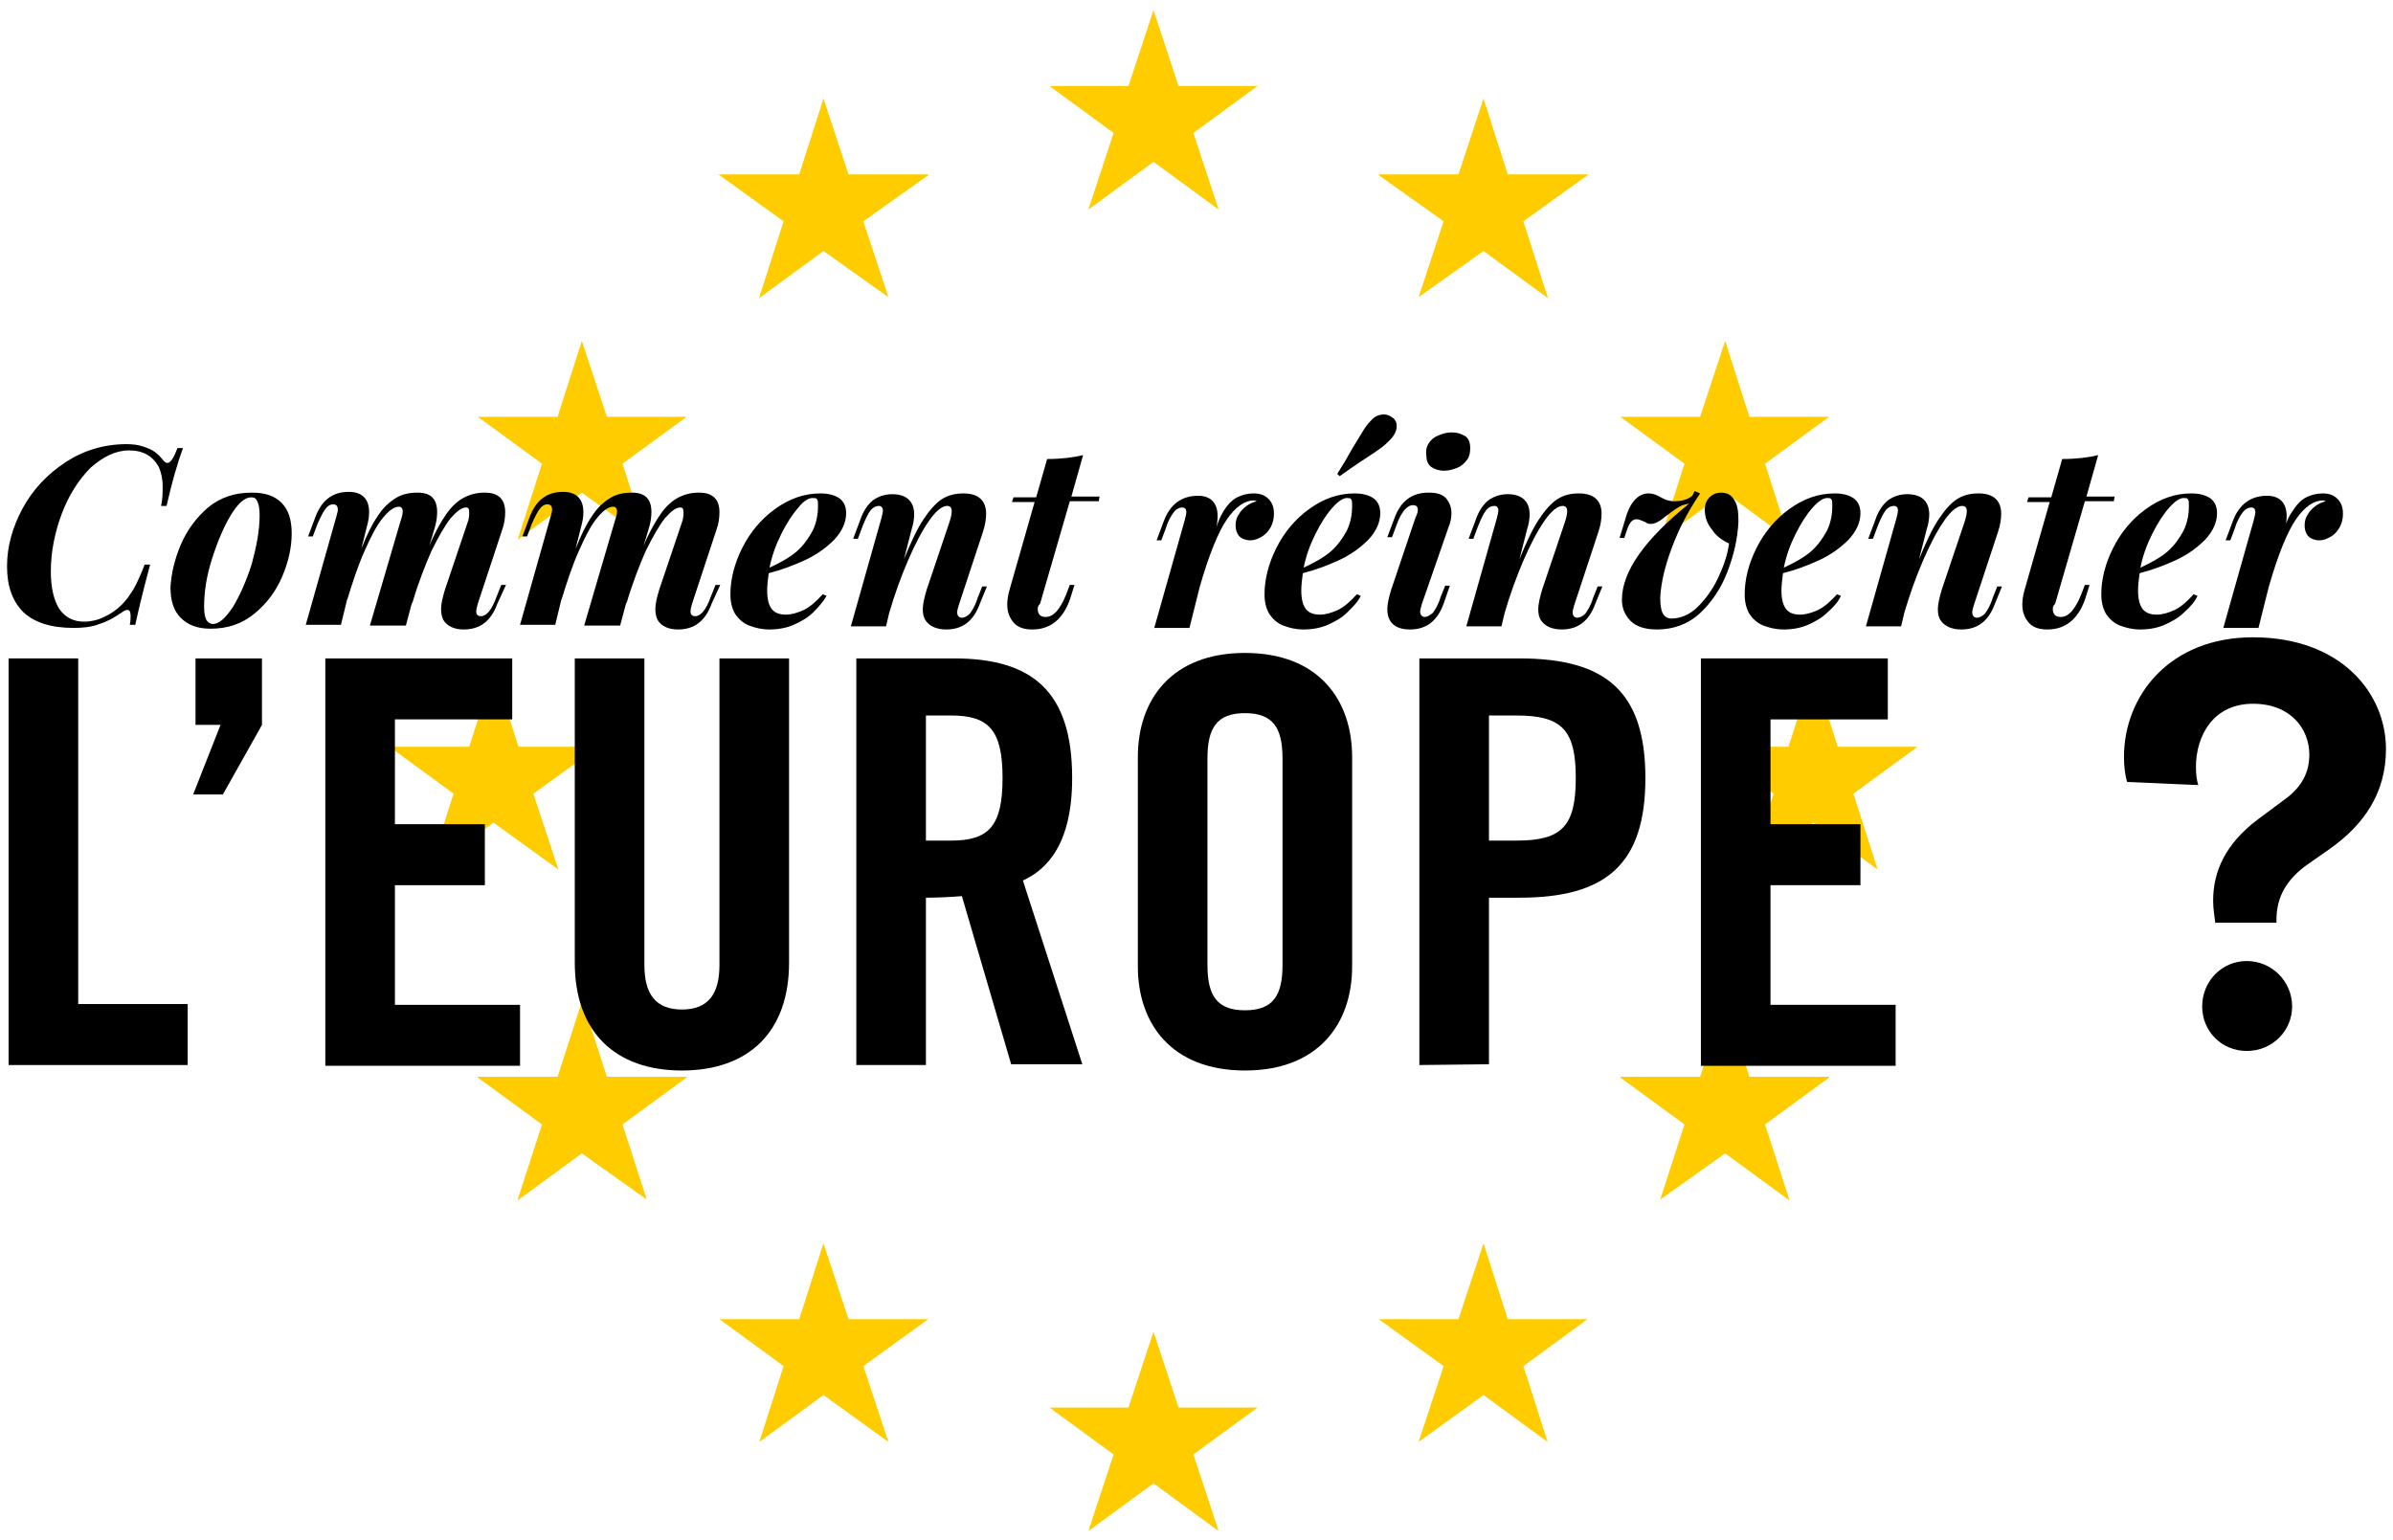 <svg version="1.1" xmlns="http://www.w3.org/2000/svg" x="0px" y="0px" viewBox="0 0 306 197">
<polygon fill="#FFCC00" points="155.8,26.7 152.6,17 160.8,11 160.9,11 160.9,11 160.9,11 160.8,11 150.7,11 147.5,1.3 147.5,1.3 
	147.5,1.3 147.5,1.3 147.5,1.3 144.3,11 134.2,11 134.1,11 134.1,11 134.1,11 134.2,11 142.4,17 139.2,26.7 139.2,26.8 139.2,26.7 
	139.2,26.8 139.3,26.7 147.5,20.7 155.7,26.7 155.8,26.8 155.8,26.7 155.8,26.8 "/>
<polygon fill="#FFCC00" points="155.8,195.7 152.6,186 160.8,180 160.9,180 160.9,180 160.9,180 160.8,180 150.7,180 147.5,170.3 
	147.5,170.3 147.5,170.3 147.5,170.3 147.5,170.3 144.3,180 134.2,180 134.1,180 134.1,180 134.1,180 134.2,180 142.4,186 
	139.2,195.7 139.2,195.7 139.2,195.7 139.2,195.7 139.3,195.7 147.5,189.7 155.7,195.7 155.8,195.7 155.8,195.7 "/>
<polygon fill="#FFCC00" points="240.1,111.2 237,101.5 245.2,95.5 245.2,95.5 245.2,95.5 245.2,95.5 245.2,95.5 235,95.5 231.9,85.8 
	231.9,85.8 231.9,85.8 231.9,85.8 231.8,85.8 228.7,95.5 218.5,95.5 218.5,95.5 218.5,95.5 218.5,95.5 218.5,95.5 226.8,101.5 
	223.6,111.2 223.6,111.2 223.6,111.2 223.6,111.2 223.6,111.2 231.9,105.2 240.1,111.2 240.1,111.2 240.1,111.2 "/>
<polygon fill="#FFCC00" points="197.9,38 194.8,28.3 203,22.4 203.1,22.3 203.1,22.3 203.1,22.3 203,22.3 192.8,22.3 189.7,12.6 
	189.7,12.6 189.7,12.6 189.7,12.6 189.7,12.6 186.5,22.3 176.3,22.3 176.3,22.3 176.3,22.3 176.3,22.3 176.3,22.4 184.6,28.3 
	181.4,38 181.4,38.1 181.4,38.1 181.4,38.1 181.4,38 189.7,32.1 197.9,38.1 198,38.1 197.9,38.1 198,38.1 "/>
<polygon fill="#FFCC00" points="228.8,69 225.7,59.3 233.9,53.3 233.9,53.3 233.9,53.3 233.9,53.3 233.9,53.3 223.7,53.3 220.6,43.6 
	220.6,43.5 220.6,43.5 220.6,43.5 220.6,43.6 217.4,53.3 207.2,53.3 207.2,53.3 207.2,53.3 207.2,53.3 207.2,53.3 215.4,59.3 
	212.3,69 212.3,69 212.3,69 212.3,69 212.3,69 220.6,63 228.8,69 228.8,69 228.8,69 "/>
<polygon fill="#FFCC00" points="228.8,153.4 225.7,143.8 233.9,137.8 233.9,137.7 233.9,137.7 233.9,137.7 233.9,137.7 223.7,137.7 
	220.6,128.1 220.6,128 220.6,128 220.5,128 220.5,128.1 217.4,137.7 207.2,137.7 207.2,137.7 207.2,137.7 207.2,137.7 207.2,137.8 
	215.4,143.8 212.3,153.4 212.3,153.5 212.3,153.5 212.3,153.5 212.3,153.4 220.6,147.5 228.8,153.5 228.8,153.5 228.8,153.5 
	228.8,153.5 "/>
<polygon fill="#FFCC00" points="197.9,184.4 194.8,174.7 203,168.7 203.1,168.7 203.1,168.7 203.1,168.7 203,168.7 192.8,168.7 
	189.7,159 189.7,158.9 189.7,159 189.7,158.9 189.7,159 186.5,168.7 176.3,168.7 176.3,168.7 176.3,168.7 176.3,168.7 176.3,168.7 
	184.6,174.7 181.4,184.4 181.4,184.4 181.4,184.4 181.4,184.4 181.4,184.4 189.7,178.4 197.9,184.4 198,184.4 197.9,184.4 
	198,184.4 "/>
<polygon fill="#FFCC00" points="71.4,111.2 68.2,101.5 76.5,95.5 76.5,95.5 76.5,95.5 76.5,95.5 76.5,95.5 66.3,95.5 63.2,85.8 
	63.1,85.8 63.1,85.8 63.1,85.8 63.1,85.8 60,95.5 49.8,95.5 49.8,95.5 49.8,95.5 49.8,95.5 49.8,95.5 58,101.5 54.9,111.2 
	54.9,111.2 54.9,111.2 54.9,111.2 54.9,111.2 63.1,105.2 71.4,111.2 71.4,111.2 71.4,111.2 "/>
<polygon fill="#FFCC00" points="113.6,38 110.4,28.3 118.7,22.4 118.7,22.3 118.7,22.3 118.7,22.3 118.7,22.3 108.5,22.3 105.3,12.6 
	105.3,12.6 105.3,12.6 105.3,12.6 105.3,12.6 102.2,22.3 92,22.3 91.9,22.3 91.9,22.3 91.9,22.3 92,22.4 100.2,28.3 97.1,38 
	97,38.1 97.1,38.1 97,38.1 97.1,38.1 105.3,32.1 113.6,38 113.6,38.1 113.6,38.1 113.6,38.1 "/>
<polygon fill="#FFCC00" points="82.7,69 79.6,59.3 87.8,53.3 87.8,53.3 87.8,53.3 87.8,53.3 87.8,53.3 77.6,53.3 74.4,43.6 74.4,43.5 
	74.4,43.5 74.4,43.5 74.4,43.6 71.3,53.3 61.1,53.3 61.1,53.3 61.1,53.3 61.1,53.3 61.1,53.3 69.3,59.3 66.2,69 66.2,69 66.2,69 
	66.2,69 66.2,69 74.4,63 82.7,69 82.7,69 82.7,69 "/>
<polygon fill="#FFCC00" points="82.7,153.4 79.6,143.8 87.8,137.8 87.8,137.7 87.8,137.7 87.8,137.7 87.8,137.7 77.6,137.7 74.5,128.1 
	74.5,128 74.4,128 74.4,128 74.4,128.1 71.3,137.7 61.1,137.7 61.1,137.7 61.1,137.7 61.1,137.7 61.1,137.8 69.3,143.8 66.2,153.4 
	66.2,153.5 66.2,153.5 66.2,153.5 66.2,153.5 74.4,147.5 82.7,153.4 82.7,153.5 82.7,153.5 82.7,153.5 "/>
<polygon fill="#FFCC00" points="113.6,184.4 110.4,174.7 118.7,168.7 118.7,168.7 118.7,168.7 118.7,168.7 118.7,168.7 108.5,168.7 
	105.3,159 105.3,158.9 105.3,159 105.3,158.9 105.3,159 102.2,168.7 92,168.7 91.9,168.7 91.9,168.7 91.9,168.7 92,168.7 
	100.2,174.7 97.1,184.4 97,184.4 97.1,184.4 97,184.4 97.1,184.4 105.3,178.4 113.6,184.4 113.6,184.4 113.6,184.4 "/>
<path d="M1.1,136.2v-52H10v44.2h14v7.8H1.1z"/>
<path d="M33.5,92.7l-5,8.9h-3.8l3.5-8.9H25v-8.5h8.5V92.7z"/>
<path d="M41.6,136.2v-52h23.9V92h-15v13.4H62v7.8H50.5v15.3h16v7.8H41.6V136.2z"/>
<path d="M73.5,84.2h8.9v39.2c0,3.8,1.5,5.7,4.8,5.7s4.8-1.9,4.8-5.7V84.2h8.9v38.9c0,8.9-5.2,13.8-13.7,13.8
	s-13.7-4.9-13.7-13.8L73.5,84.2L73.5,84.2z"/>
<path d="M118.4,136.2h-8.9v-52H122c10,0,15.1,4.2,15.1,15.3c0,8.4-3.2,11.7-6.3,13.1l7.6,23.5h-9.1l-6.3-21.5
	c-1.2,0.1-3,0.2-4.6,0.2L118.4,136.2L118.4,136.2z M118.4,107.5h3.2c4.8,0,6.6-1.8,6.6-8s-1.8-8-6.6-8h-3.2V107.5z"/>
<path d="M145.5,96.8c0-7.3,4.3-13.3,13.7-13.3c9.4,0,13.7,6,13.7,13.3v26.8c0,7.3-4.3,13.3-13.7,13.3
	c-9.4,0-13.7-6-13.7-13.3V96.8z M154.4,123.4c0,3.9,1.2,5.8,4.8,5.8c3.6,0,4.8-1.9,4.8-5.8V97c0-3.9-1.2-5.8-4.8-5.8
	c-3.6,0-4.8,1.9-4.8,5.8V123.4z"/>
<path d="M181.5,136.2v-52h12.8c11,0,16.1,4.2,16.1,15.3s-5.1,15.3-16.1,15.3h-3.9v21.3L181.5,136.2L181.5,136.2z
	 M190.4,107.5h3.5c5.8,0,7.6-1.8,7.6-8s-1.8-8-7.6-8h-3.5V107.5z"/>
<path d="M217.5,136.2v-52h23.9V92h-15v13.4h11.5v7.8h-11.5v15.3h16v7.8h-24.9V136.2z"/>
<path d="M283.3,118.2c-0.1-0.9-0.3-1.9-0.3-3c0-3.8,1.6-7.3,5.7-10.4l3.5-2.6c2.2-1.6,3.1-3.5,3.1-5.7
	c0-3.3-2.4-6.5-7.2-6.5c-5.1,0-7.3,4.1-7.3,8.1c0,0.9,0.1,1.7,0.3,2.3L272,100c-0.3-1-0.4-2.2-0.4-3.2c0-7.8,5.8-15.3,16.5-15.3
	c11.2,0,17,7.1,17,14.3c0,5.7-2.9,9.7-7.1,12.7l-3,2.1c-2.5,1.8-3.9,4-3.9,7v0.4h-7.8V118.2z M287.3,122.9c3.2,0,5.8,2.6,5.8,5.8
	c0,3.2-2.6,5.7-5.8,5.7s-5.7-2.5-5.7-5.7C281.6,125.5,284.1,122.9,287.3,122.9z"/>
<path d="M21.3,64.7h-0.7c0.2-0.9,0.2-1.8,0.2-2.5c0-1-0.2-1.8-0.5-2.5c-0.8-1.4-2-2.1-3.8-2.1c-1.7,0-3.3,0.8-4.9,2.2
	c-1.5,1.5-2.8,3.5-3.7,5.9s-1.4,4.9-1.4,7.4c0,2.1,0.4,3.7,1.1,4.8c0.8,1.1,1.8,1.6,3.2,1.6c0.8,0,1.7-0.2,2.5-0.6
	c0.9-0.4,1.6-0.9,2.3-1.6c0.6-0.6,1-1.2,1.5-2c0.4-0.7,0.9-1.8,1.4-3.1h0.7c-1,3.7-1.6,6.3-1.9,7.7h-0.7c0.1-0.5,0.1-0.8,0.1-1.1
	c0-0.5-0.1-0.8-0.4-0.8c-0.2,0-0.4,0.1-0.7,0.3c-1,0.7-1.9,1.2-2.9,1.5c-1,0.4-2.1,0.5-3.3,0.5c-2.9,0-5-0.7-6.4-2
	c-1.4-1.4-2.1-3.3-2.1-5.9c0-2.5,0.7-5,2-7.4s3.2-4.4,5.5-5.9s4.9-2.3,7.8-2.3c0.8,0,1.5,0.1,2.1,0.3s1.1,0.4,1.5,0.7
	s0.8,0.7,1.1,1.1c0.2,0.2,0.3,0.3,0.5,0.3c0.4,0,0.8-0.6,1.3-1.9h0.7C22.7,59.2,22,61.6,21.3,64.7z"/>
<path d="M23.1,69.7c0.8-1.9,2-3.5,3.5-4.8c1.6-1.3,3.4-1.9,5.6-1.9c1.7,0,2.9,0.4,3.8,1.3s1.3,2.2,1.3,3.9
	c0,1.8-0.4,3.6-1.2,5.5s-2,3.5-3.6,4.8c-1.6,1.3-3.4,1.9-5.6,1.9c-1.7,0-2.9-0.5-3.8-1.4c-0.9-0.9-1.3-2.2-1.3-3.9
	C21.9,73.4,22.3,71.6,23.1,69.7z M29.5,65.9c-0.9,1.5-1.7,3.4-2.4,5.6s-1,4.2-1,6.1c0,0.8,0.1,1.3,0.3,1.7c0.2,0.3,0.5,0.5,0.8,0.5
	c0.8,0,1.6-0.7,2.6-2.2c0.9-1.5,1.7-3.3,2.4-5.5c0.6-2.2,1-4.3,1-6.2c0-0.8-0.1-1.4-0.3-1.8c-0.2-0.4-0.4-0.5-0.8-0.5
	C31.3,63.6,30.4,64.4,29.5,65.9z"/>
<path d="M63.6,77.2c-0.8,2.2-2.2,3.3-4.3,3.3c-1.2,0-2.1-0.4-2.6-1.2c-0.2-0.4-0.3-0.9-0.3-1.4c0-0.7,0.2-1.5,0.5-2.5
	l2.9-8.6c0.2-0.5,0.2-1,0.2-1.3c0-0.4-0.1-0.6-0.4-0.6c-0.6,0-1.2,0.5-2,1.4c-0.7,0.9-1.5,2.3-2.4,4.1c-0.8,1.8-1.7,4.1-2.5,6.8V77
	l-0.8,3h-4.6l3.9-13.3c0.2-0.6,0.3-1,0.3-1.3c0-0.4-0.2-0.6-0.5-0.6c-0.6,0-1.3,0.5-2.1,1.5c-0.8,1-1.5,2.4-2.3,4.2
	c-0.8,1.8-1.5,3.9-2.2,6.2v-0.1l-0.8,3.3h-4.5L43,66.1c0.1-0.4,0.2-0.7,0.2-0.9c0-0.5-0.2-0.7-0.6-0.7s-0.7,0.2-1,0.6s-0.6,1-1,1.9
	L40,68.6h-0.6l0.9-2.4c0.8-2.2,2.2-3.3,4.3-3.3c1.7,0,2.6,0.9,2.6,2.6c0,0.6-0.1,1.2-0.3,1.9l-0.7,2.8c0.7-1.8,1.4-3.2,2.1-4.2
	c0.7-1.1,1.5-1.8,2.3-2.3c0.8-0.5,1.7-0.7,2.8-0.7c1.7,0,2.5,0.8,2.5,2.5c0,0.6-0.1,1.4-0.4,2.3l-0.6,2c0.7-1.7,1.5-3.1,2.2-4.1
	s1.5-1.7,2.3-2.1S61,63,62,63c1.7,0,2.6,0.8,2.6,2.5c0,0.7-0.1,1.5-0.4,2.3l-3.1,9.4c-0.1,0.4-0.2,0.7-0.2,1c0,0.4,0.2,0.6,0.6,0.6
	c0.7,0,1.4-0.8,2-2.5l0.6-1.5h0.6L63.6,77.2z"/>
<path d="M91,77.2c-0.8,2.2-2.2,3.3-4.3,3.3c-1.2,0-2.1-0.4-2.6-1.2c-0.2-0.4-0.3-0.9-0.3-1.4c0-0.7,0.2-1.5,0.5-2.5
	l2.9-8.6c0.2-0.5,0.2-1,0.2-1.3c0-0.4-0.1-0.6-0.4-0.6c-0.6,0-1.2,0.5-2,1.4c-0.7,0.9-1.5,2.3-2.4,4.1c-0.8,1.8-1.7,4.1-2.5,6.8V77
	l-0.8,3h-4.6l3.9-13.3c0.2-0.6,0.3-1,0.3-1.3c0-0.4-0.2-0.6-0.5-0.6c-0.6,0-1.3,0.5-2.1,1.5c-0.8,1-1.5,2.4-2.3,4.2
	c-0.8,1.8-1.5,3.9-2.2,6.2v-0.1L71,79.9h-4.5l3.9-13.8c0.1-0.4,0.2-0.7,0.2-0.9c0-0.5-0.2-0.7-0.6-0.7s-0.7,0.2-1,0.6s-0.6,1-1,1.9
	l-0.6,1.6h-0.6l0.9-2.4c0.8-2.2,2.2-3.3,4.3-3.3c1.7,0,2.6,0.9,2.6,2.6c0,0.6-0.1,1.2-0.3,1.9l-0.7,2.8c0.7-1.8,1.4-3.2,2.1-4.2
	c0.7-1.1,1.5-1.8,2.3-2.3c0.8-0.5,1.7-0.7,2.8-0.7c1.7,0,2.5,0.8,2.5,2.5c0,0.6-0.1,1.4-0.4,2.3l-0.6,2c0.7-1.7,1.5-3.1,2.2-4.1
	s1.5-1.7,2.3-2.1s1.6-0.6,2.6-0.6c1.7,0,2.6,0.8,2.6,2.5c0,0.7-0.1,1.5-0.4,2.3l-3.1,9.4c-0.1,0.4-0.2,0.7-0.2,1
	c0,0.4,0.2,0.6,0.6,0.6c0.7,0,1.4-0.8,2-2.5l0.6-1.5h0.6L91,77.2z"/>
<path d="M104,78.3c-0.7,0.7-1.6,1.2-2.5,1.6c-0.9,0.4-2,0.6-3.1,0.6c-1,0-1.8-0.2-2.6-0.5c-0.8-0.3-1.4-0.9-1.8-1.5
	c-0.4-0.7-0.6-1.5-0.6-2.5c0-1.9,0.5-3.9,1.5-5.9s2.4-3.7,4.2-5c1.8-1.3,3.7-2,5.8-2c1,0,1.8,0.2,2.4,0.6c0.6,0.4,0.9,1.1,0.9,1.9
	c0,1.2-0.5,2.3-1.5,3.4c-1,1-2.2,1.9-3.7,2.6c-1.5,0.7-3.1,1.3-4.7,1.7c-0.1,0.8-0.2,1.5-0.2,2.2c0,1.1,0.2,1.9,0.6,2.4
	s1,0.7,1.8,0.7c0.7,0,1.4-0.2,2.3-0.6c0.8-0.4,1.6-1.1,2.4-2l0.5,0.2C105.3,76.9,104.7,77.6,104,78.3z M102.1,64.9
	c-0.8,0.9-1.5,2-2.2,3.4s-1.2,2.8-1.5,4.3c1.5-0.7,2.7-1.4,3.5-2.1c0.9-0.8,1.5-1.7,2-2.6c0.5-1,0.7-2.1,0.7-3.2
	c0-0.4,0-0.7-0.1-0.8c-0.1-0.2-0.2-0.2-0.4-0.2C103.5,63.6,102.8,64,102.1,64.9z"/>
<path d="M125.3,77.2c-0.8,2.2-2.2,3.3-4.3,3.3c-1.2,0-2.1-0.4-2.6-1.1c-0.3-0.4-0.4-0.9-0.4-1.5s0.2-1.5,0.5-2.5
	l2.9-8.6c0.2-0.6,0.3-1.1,0.3-1.4c0-0.5-0.2-0.7-0.6-0.7c-0.6,0-1.4,0.6-2.3,1.9c-0.9,1.3-1.8,3-2.7,5.1c-0.9,2.1-1.7,4.3-2.4,6.7
	l-0.4,1.7h-4.5l3.9-13.8c0.1-0.4,0.2-0.8,0.2-1c0-0.4-0.2-0.6-0.5-0.6c-0.4,0-0.8,0.2-1.1,0.6c-0.3,0.4-0.6,1-1,2l-0.6,1.6h-0.6
	l0.9-2.4c0.4-1.2,1-2,1.6-2.5c0.7-0.5,1.5-0.8,2.5-0.8c1.8,0,2.8,0.9,2.8,2.6c0,0.5-0.1,1.2-0.3,1.8l-1,3.9c0.9-2.2,1.7-3.9,2.5-5.1
	c0.8-1.2,1.6-2.1,2.4-2.6c0.8-0.5,1.7-0.7,2.7-0.7c1.9,0,2.9,0.9,2.9,2.6c0,0.6-0.1,1.4-0.4,2.3l-3.1,9.4c-0.1,0.3-0.2,0.7-0.2,0.9
	c0,0.4,0.2,0.7,0.6,0.7c0.3,0,0.7-0.2,1-0.5c0.3-0.4,0.7-1,1-2l0.6-1.5h0.6L125.3,77.2z"/>
<path d="M132.7,77.9c0,0.6,0.3,1,1,1c0.5,0,0.9-0.2,1.4-0.7c0.4-0.5,0.8-1.1,1.2-2.1l0.5-1.3h0.6l-0.6,1.9
	c-0.9,2.5-2.5,3.8-4.8,3.8c-1.1,0-1.9-0.3-2.4-0.9s-0.8-1.3-0.8-2.3c0-0.6,0.1-1.2,0.3-1.9l3.2-11.2h-2.9l0.2-0.6h2.9l1.4-4.9
	c1.8,0,3.4-0.2,4.6-0.5l-1.5,5.3h3.6l-0.1,0.6h-3.7L133,77.2C132.7,77.5,132.7,77.7,132.7,77.9z"/>
<path d="M156.5,65.3c0.5-0.8,1.1-1.4,1.7-1.7s1.3-0.5,2.1-0.5c0.8,0,1.4,0.2,1.9,0.7c0.5,0.5,0.7,1.1,0.7,1.9
	c0,0.6-0.1,1.1-0.4,1.7c-0.3,0.5-0.6,0.9-1.1,1.2c-0.5,0.3-1,0.5-1.5,0.5c-0.6,0-1.1-0.2-1.4-0.5c-0.3-0.3-0.5-0.8-0.5-1.4
	c0-0.5,0.1-1,0.4-1.4c0.2-0.4,0.6-0.8,1-1.1c0.4-0.3,0.9-0.5,1.3-0.6c-0.2-0.1-0.4-0.1-0.4-0.1c-1.1,0-2.3,0.8-3.4,2.4
	c-1.1,1.6-2.3,4.5-3.5,8.7l-1.3,5.2h-4.5l3.9-13.8c0.1-0.4,0.2-0.8,0.2-1c0-0.4-0.2-0.6-0.5-0.6c-0.4,0-0.8,0.2-1.1,0.6
	c-0.3,0.4-0.7,1-1,2l-0.6,1.6h-0.6l0.9-2.4c0.8-2.2,2.3-3.3,4.4-3.3c1.6,0,2.5,0.9,2.5,2.6c0,0.6-0.1,1.2-0.2,1.9l-0.3,1.1
	C155.5,67.2,156,66.1,156.5,65.3z"/>
<path d="M172.3,78.3c-0.7,0.7-1.6,1.2-2.5,1.6c-0.9,0.4-2,0.6-3.1,0.6c-1,0-1.8-0.2-2.6-0.5c-0.8-0.3-1.4-0.9-1.8-1.5
	c-0.4-0.7-0.6-1.5-0.6-2.5c0-1.9,0.5-3.9,1.5-5.9s2.4-3.7,4.2-5c1.8-1.3,3.7-2,5.8-2c1,0,1.8,0.2,2.4,0.6c0.6,0.4,0.9,1.1,0.9,1.9
	c0,1.2-0.5,2.3-1.5,3.4c-1,1-2.2,1.9-3.7,2.6c-1.5,0.7-3.1,1.3-4.7,1.7c-0.1,0.8-0.2,1.5-0.2,2.2c0,1.1,0.2,1.9,0.6,2.4
	s1,0.7,1.8,0.7c0.7,0,1.4-0.2,2.3-0.6c0.8-0.4,1.6-1.1,2.4-2l0.5,0.2C173.7,76.9,173,77.6,172.3,78.3z M170.4,64.9
	c-0.8,0.9-1.5,2-2.2,3.4s-1.2,2.8-1.5,4.3c1.5-0.7,2.7-1.4,3.5-2.1c0.9-0.8,1.5-1.7,2-2.6c0.5-1,0.7-2.1,0.7-3.2
	c0-0.4,0-0.7-0.1-0.8c-0.1-0.2-0.2-0.2-0.4-0.2C171.9,63.6,171.2,64,170.4,64.9z M172.9,57.4c0.6-1,1.1-1.8,1.4-2.3s0.6-0.9,1-1.3
	c0.5-0.6,1.1-0.8,1.7-0.8c0.4,0,0.8,0.2,1.2,0.5c0.3,0.3,0.4,0.6,0.4,1c0,0.6-0.3,1.2-0.9,1.8c-0.3,0.3-0.6,0.6-1,0.9
	c-0.4,0.3-1.1,0.8-2.2,1.5s-2.2,1.5-3.2,2.2l-0.3-0.3C171.7,59.5,172.3,58.5,172.9,57.4z"/>
<path d="M181.3,65.2c0-0.4-0.2-0.6-0.6-0.6s-0.7,0.2-1.1,0.6c-0.3,0.4-0.7,1-1,1.9l-0.6,1.6h-0.6l0.9-2.4
	c0.8-2.2,2.2-3.3,4.4-3.3c1,0,1.7,0.2,2.2,0.7c0.4,0.5,0.7,1.1,0.7,1.9c0,0.6-0.1,1.2-0.4,1.9l-3.4,9.8c-0.1,0.4-0.2,0.7-0.2,0.9
	c0,0.4,0.2,0.7,0.6,0.7c0.3,0,0.6-0.2,1-0.5c0.3-0.4,0.7-1,1-2l0.6-1.5h0.6l-0.8,2.3c-0.8,2.2-2.2,3.3-4.3,3.3
	c-1.9,0-2.9-0.9-2.9-2.6c0-0.7,0.2-1.5,0.5-2.5l3.1-9.2C181.2,65.8,181.3,65.5,181.3,65.2z M182.7,56.7c0.3-0.5,0.7-0.8,1.2-1
	s1-0.4,1.7-0.4c0.8,0,1.3,0.2,1.8,0.5c0.4,0.3,0.6,0.8,0.6,1.5c0,0.6-0.1,1.1-0.4,1.5s-0.7,0.8-1.2,1s-1.1,0.4-1.7,0.4
	c-0.7,0-1.3-0.2-1.7-0.5c-0.4-0.3-0.6-0.8-0.6-1.4C182.3,57.7,182.4,57.1,182.7,56.7z"/>
<path d="M204,77.2c-0.8,2.2-2.2,3.3-4.3,3.3c-1.2,0-2.1-0.4-2.6-1.1c-0.3-0.4-0.4-0.9-0.4-1.5s0.2-1.5,0.5-2.5l2.9-8.6
	c0.2-0.6,0.3-1.1,0.3-1.4c0-0.5-0.2-0.7-0.6-0.7c-0.6,0-1.4,0.6-2.3,1.9c-0.9,1.3-1.8,3-2.7,5.1c-0.9,2.1-1.7,4.3-2.4,6.7l-0.4,1.7
	h-4.5l3.9-13.8c0.1-0.4,0.2-0.8,0.2-1c0-0.4-0.2-0.6-0.5-0.6c-0.4,0-0.8,0.2-1.1,0.6c-0.3,0.4-0.6,1-1,2l-0.6,1.6h-0.6l0.9-2.4
	c0.4-1.2,1-2,1.6-2.5c0.7-0.5,1.5-0.8,2.5-0.8c1.8,0,2.8,0.9,2.8,2.6c0,0.5-0.1,1.2-0.3,1.8l-1,3.9c0.9-2.2,1.7-3.9,2.5-5.1
	c0.8-1.2,1.6-2.1,2.4-2.6c0.8-0.5,1.7-0.7,2.7-0.7c1.9,0,2.9,0.9,2.9,2.6c0,0.6-0.1,1.4-0.4,2.3l-3.1,9.4c-0.1,0.3-0.2,0.7-0.2,0.9
	c0,0.4,0.2,0.7,0.6,0.7c0.3,0,0.7-0.2,1-0.5c0.3-0.4,0.7-1,1-2l0.6-1.5h0.6L204,77.2z"/>
<path d="M213.8,70c-0.9,2.4-1.4,4.5-1.5,6.4c0,0.9,0.1,1.6,0.3,2s0.6,0.7,1.1,0.7c1.2,0,2.4-0.5,3.4-1.5
	s1.9-2.2,2.6-3.7s1.2-2.9,1.4-4.4c-0.9-0.4-1.7-1-2.2-1.8c-0.6-0.7-0.9-1.6-0.9-2.5c0-0.7,0.2-1.2,0.6-1.6c0.4-0.4,0.9-0.6,1.5-0.6
	c0.8,0,1.3,0.3,1.7,1c0.4,0.6,0.5,1.5,0.5,2.7c-0.1,2.2-0.6,4.3-1.4,6.4s-2,3.9-3.5,5.3s-3.4,2.1-5.5,2.1c-1.6,0-2.7-0.4-3.4-1.1
	s-1.1-1.6-1.1-2.7c0-3.6,2.9-7.7,8.6-12.3c-0.5,0.1-1,0.2-1.4,0.5c-0.4,0.2-1,0.7-1.7,1.2c-0.7,0.6-1.3,0.9-1.8,0.9
	c-0.2,0-0.3,0-0.5-0.1c-0.1-0.1-0.4-0.2-0.6-0.3c-0.3-0.1-0.5-0.2-0.7-0.2c-0.3,0-0.5,0.1-0.7,0.3c-0.2,0.2-0.4,0.6-0.6,1.2
	l-0.3,0.9h-0.6l0.7-2.3c0.6-2.3,1.7-3.4,3-3.4c0.4,0,0.8,0.1,1.2,0.3c0.4,0.2,0.7,0.4,1,0.5c0.3,0.1,0.6,0.2,1.1,0.2
	c0.9,0,1.7-0.2,2.3-0.7l0.3-0.6l0.7,0.3C215.9,65.3,214.7,67.6,213.8,70z"/>
<path d="M233.7,78.3c-0.7,0.7-1.6,1.2-2.5,1.6c-0.9,0.4-2,0.6-3.1,0.6c-1,0-1.8-0.2-2.6-0.5c-0.8-0.3-1.4-0.9-1.8-1.5
	c-0.4-0.7-0.6-1.5-0.6-2.5c0-1.9,0.5-3.9,1.5-5.9s2.4-3.7,4.2-5c1.8-1.3,3.7-2,5.8-2c1,0,1.8,0.2,2.4,0.6c0.6,0.4,0.9,1.1,0.9,1.9
	c0,1.2-0.5,2.3-1.5,3.4c-1,1-2.2,1.9-3.7,2.6c-1.5,0.7-3.1,1.3-4.7,1.7c-0.1,0.8-0.2,1.5-0.2,2.2c0,1.1,0.2,1.9,0.6,2.4
	s1,0.7,1.8,0.7c0.7,0,1.4-0.2,2.3-0.6c0.8-0.4,1.6-1.1,2.4-2l0.5,0.2C235.1,76.9,234.5,77.6,233.7,78.3z M231.8,64.9
	c-0.8,0.9-1.5,2-2.2,3.4s-1.2,2.8-1.5,4.3c1.5-0.7,2.7-1.4,3.5-2.1c0.9-0.8,1.5-1.7,2-2.6c0.5-1,0.7-2.1,0.7-3.2
	c0-0.4,0-0.7-0.1-0.8c-0.1-0.2-0.2-0.2-0.4-0.2C233.3,63.6,232.6,64,231.8,64.9z"/>
<path d="M255.1,77.2c-0.8,2.2-2.2,3.3-4.3,3.3c-1.2,0-2.1-0.4-2.6-1.1c-0.3-0.4-0.4-0.9-0.4-1.5s0.2-1.5,0.5-2.5
	l2.9-8.6c0.2-0.6,0.3-1.1,0.3-1.4c0-0.5-0.2-0.7-0.6-0.7c-0.6,0-1.4,0.6-2.3,1.9c-0.9,1.3-1.8,3-2.7,5.1c-0.9,2.1-1.7,4.3-2.4,6.7
	l-0.4,1.7h-4.5l3.9-13.8c0.1-0.4,0.2-0.8,0.2-1c0-0.4-0.2-0.6-0.5-0.6c-0.4,0-0.8,0.2-1.1,0.6c-0.3,0.4-0.6,1-1,2l-0.6,1.6h-0.6
	l0.9-2.4c0.4-1.2,1-2,1.6-2.5c0.7-0.5,1.5-0.8,2.5-0.8c1.8,0,2.8,0.9,2.8,2.6c0,0.5-0.1,1.2-0.3,1.8l-1,3.9c0.9-2.2,1.7-3.9,2.5-5.1
	c0.8-1.2,1.6-2.1,2.4-2.6c0.8-0.5,1.7-0.7,2.7-0.7c1.9,0,2.9,0.9,2.9,2.6c0,0.6-0.1,1.4-0.4,2.3l-3.1,9.4c-0.1,0.3-0.2,0.7-0.2,0.9
	c0,0.4,0.2,0.7,0.6,0.7c0.3,0,0.7-0.2,1-0.5c0.3-0.4,0.7-1,1-2l0.6-1.5h0.6L255.1,77.2z"/>
<path d="M262.5,77.9c0,0.6,0.3,1,1,1c0.5,0,0.9-0.2,1.4-0.7c0.4-0.5,0.8-1.1,1.2-2.1l0.5-1.3h0.6l-0.6,1.9
	c-0.9,2.5-2.5,3.8-4.8,3.8c-1.1,0-1.9-0.3-2.4-0.9s-0.8-1.3-0.8-2.3c0-0.6,0.1-1.2,0.3-1.9l3.2-11.2h-2.9l0.2-0.6h2.9l1.4-4.9
	c1.8,0,3.4-0.2,4.6-0.5l-1.5,5.3h3.6l-0.1,0.6h-3.7l-3.8,13.1C262.5,77.5,262.5,77.7,262.5,77.9z"/>
<path d="M279.3,78.3c-0.7,0.7-1.6,1.2-2.5,1.6c-0.9,0.4-2,0.6-3.1,0.6c-1,0-1.8-0.2-2.6-0.5c-0.8-0.3-1.4-0.9-1.8-1.5
	c-0.4-0.7-0.6-1.5-0.6-2.5c0-1.9,0.5-3.9,1.5-5.9s2.4-3.7,4.2-5c1.8-1.3,3.7-2,5.8-2c1,0,1.8,0.2,2.4,0.6c0.6,0.4,0.9,1.1,0.9,1.9
	c0,1.2-0.5,2.3-1.5,3.4c-1,1-2.2,1.9-3.7,2.6c-1.5,0.7-3.1,1.3-4.7,1.7c-0.1,0.8-0.2,1.5-0.2,2.2c0,1.1,0.2,1.9,0.6,2.4
	c0.4,0.5,1,0.7,1.8,0.7c0.7,0,1.4-0.2,2.3-0.6c0.8-0.4,1.6-1.1,2.4-2l0.5,0.2C280.7,76.9,280.1,77.6,279.3,78.3z M277.4,64.9
	c-0.8,0.9-1.5,2-2.2,3.4s-1.2,2.8-1.5,4.3c1.5-0.7,2.7-1.4,3.5-2.1c0.9-0.8,1.5-1.7,2-2.6c0.5-1,0.7-2.1,0.7-3.2
	c0-0.4,0-0.7-0.1-0.8c-0.1-0.2-0.2-0.2-0.4-0.2C278.9,63.6,278.2,64,277.4,64.9z"/>
<path d="M293.2,65.3c0.5-0.8,1.1-1.4,1.7-1.7c0.6-0.3,1.3-0.5,2.1-0.5c0.8,0,1.4,0.2,1.9,0.7c0.5,0.5,0.7,1.1,0.7,1.9
	c0,0.6-0.1,1.1-0.4,1.7c-0.3,0.5-0.6,0.9-1.1,1.2c-0.5,0.3-1,0.5-1.5,0.5c-0.6,0-1.1-0.2-1.4-0.5c-0.3-0.3-0.5-0.8-0.5-1.4
	c0-0.5,0.1-1,0.4-1.4c0.2-0.4,0.6-0.8,1-1.1c0.4-0.3,0.9-0.5,1.3-0.6C297.2,64,297,64,297,64c-1.1,0-2.3,0.8-3.4,2.4
	c-1.1,1.6-2.3,4.5-3.5,8.7l-1.3,5.2h-4.5l3.9-13.8c0.1-0.4,0.2-0.8,0.2-1c0-0.4-0.2-0.6-0.5-0.6c-0.4,0-0.8,0.2-1.1,0.6s-0.7,1-1,2
	l-0.6,1.6h-0.6l0.9-2.4c0.8-2.2,2.3-3.3,4.4-3.3c1.6,0,2.5,0.9,2.5,2.6c0,0.6-0.1,1.2-0.2,1.9l-0.3,1.1
	C292.1,67.2,292.6,66.1,293.2,65.3z"/>
</svg>
